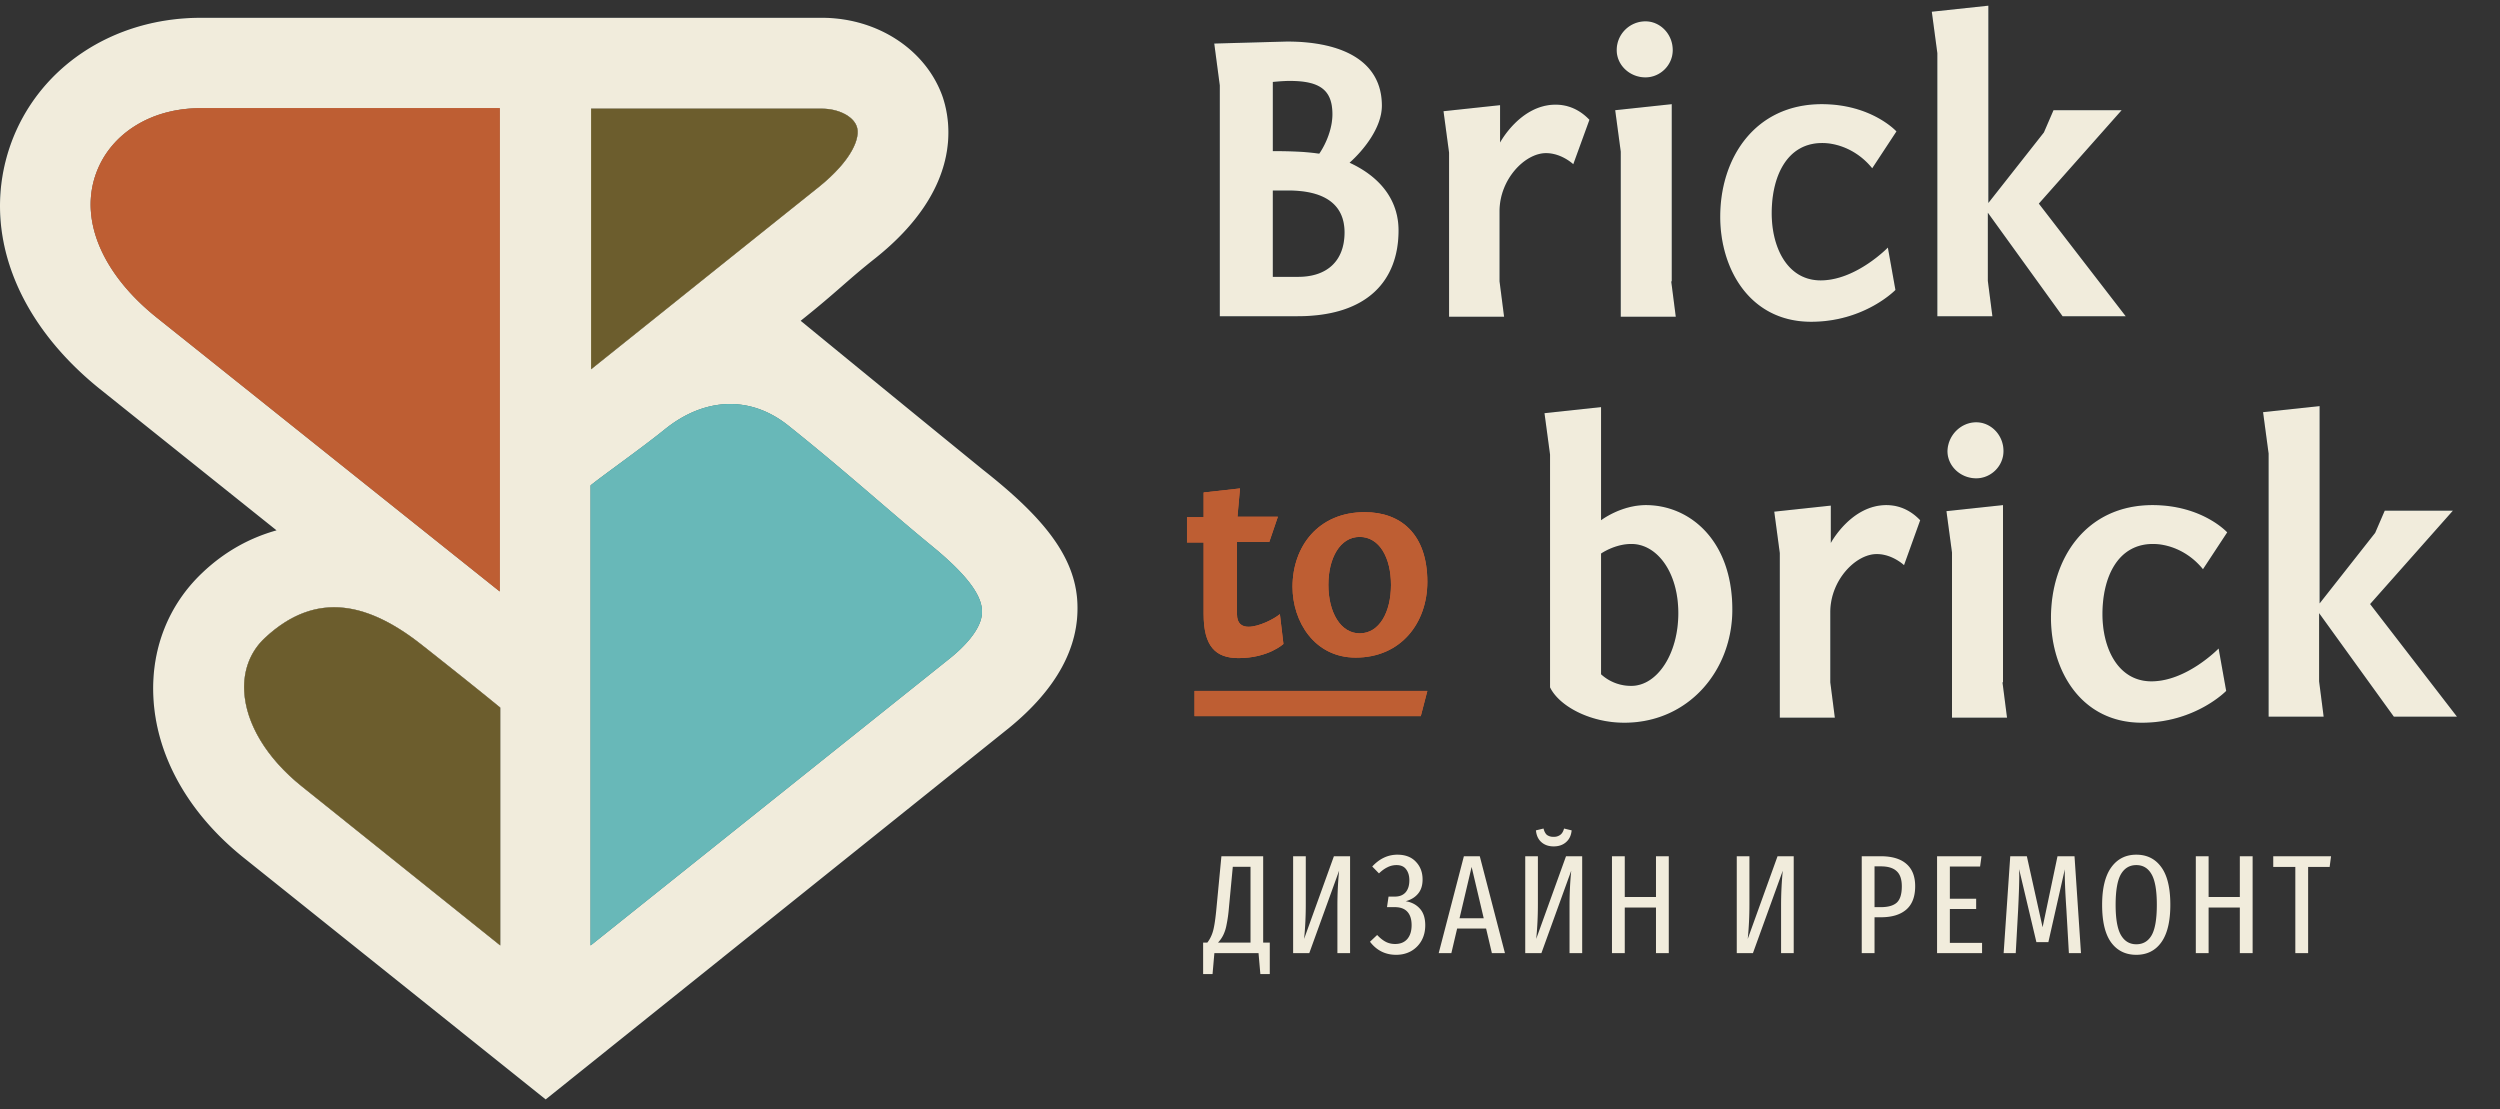 <svg width="160" height="71" fill="none" xmlns="http://www.w3.org/2000/svg"><rect width="100%" height="100%" fill="#333333" stroke="none"/><path d="M68.954 38.595c-.13-3.102-2.392-5.655-6.044-8.532a4540.894 4540.894 0 01-11.666-9.533c2.391-1.907 2.94-2.553 4.783-4.008 5.59-4.46 4.847-8.725 4.298-10.341-1.067-3.006-4.17-5.042-7.724-5.042H12.85C7.195 1.14 2.412 4.34.667 9.283c-1.875 5.365.258 11.214 5.72 15.61l11.31 9.049c-1.615.452-3.263 1.292-4.782 2.747-2.133 2.036-3.232 4.815-3.103 7.853.162 3.813 2.23 7.53 5.85 10.406l19.261 15.416 29.668-23.786c3.005-2.456 4.492-5.139 4.363-7.983zM37.832 6.956H52.6c1.066 0 2.004.485 2.23 1.131.258.68-.259 2.133-2.424 3.879-3.975 3.167-10.245 8.208-14.575 11.666V6.956zM10.006 20.304c-3.458-2.78-4.912-6.205-3.878-9.146.905-2.586 3.523-4.234 6.69-4.234h19.164v30.928C25.616 32.778 14.5 23.891 10.006 20.304zm9.308 30.023c-2.262-1.81-3.588-4.04-3.684-6.108-.065-1.325.387-2.521 1.325-3.394 3.328-3.102 6.722-2.23 10.212.582 1.196.937 3.587 2.844 4.848 3.878v15.222l-12.701-10.18zm41.334-8.08l-22.849 18.26V31.065c.84-.678 3.232-2.359 4.751-3.587 2.52-2.036 5.462-2.198 7.918-.226 3.684 2.94 6.367 5.397 9.21 7.724 2.004 1.648 3.135 3.005 3.168 4.104.064 1.196-1.325 2.489-2.198 3.167zM82.365 2.658c3.62 0 6.076 1.293 6.076 4.105 0 1.422-1.195 2.876-2.068 3.651 2.036.938 3.135 2.457 3.135 4.331 0 3.167-1.94 5.494-6.464 5.494h-4.977V5.469l-.355-2.682 4.653-.129zm-.904 7.013c2.036 0 2.65.13 2.973.162.42-.614.84-1.584.84-2.521 0-1.584-.84-2.133-2.747-2.133-.323 0-.678.032-1.066.065V9.67zm0 8.047h1.615c1.907 0 2.974-1.066 2.974-2.844 0-1.583-1.002-2.682-3.62-2.682h-.97v5.526zm19.229-7.207s-.744-.71-1.745-.71c-1.358 0-2.974 1.68-2.974 3.716v4.492l.291 2.262H92.74V9.768l-.356-2.65 3.62-.388v2.392s1.292-2.424 3.554-2.424c.808 0 1.552.323 2.166.97l-1.034 2.843zm6.269 7.499l.291 2.261h-3.522V9.703l-.356-2.65 3.62-.387v11.343h-.033zm-1.648-16.645c.937 0 1.745.808 1.745 1.843 0 .97-.808 1.745-1.745 1.745-1.002 0-1.842-.776-1.842-1.745 0-1.035.84-1.843 1.842-1.843zm14.511 9.405c-.97-1.196-2.263-1.616-3.2-1.616-2.262 0-3.232 2.133-3.232 4.492 0 2.198 1.002 4.298 3.135 4.298 2.262 0 4.298-2.1 4.298-2.1l.485 2.714s-1.971 2.036-5.397 2.036c-3.91 0-5.817-3.36-5.817-6.722 0-3.813 2.262-7.206 6.496-7.206 3.199 0 4.783 1.745 4.783 1.745l-1.551 2.359zm7.4 2.262l3.588-4.557.614-1.422h4.362l-5.3 5.979 5.559 7.207h-4.04l-4.783-6.625v4.363l.291 2.262h-3.523V3.4l-.355-2.65 3.62-.387v12.668h-.033zm-24.755 13.024v7.24s1.26-.97 2.876-.97c2.78 0 5.527 2.23 5.527 6.69 0 3.91-2.812 7.239-6.916 7.239-2.198 0-4.17-1.067-4.751-2.263V29.094l-.356-2.65 3.62-.388zm0 17.096a2.826 2.826 0 001.939.743c1.648 0 3.006-2.036 3.006-4.653 0-2.618-1.358-4.428-3.006-4.428-1.066 0-1.939.614-1.939.614v7.724zm19.391-6.98s-.744-.711-1.746-.711c-1.357 0-2.973 1.68-2.973 3.716v4.492l.291 2.262h-3.523V35.396l-.355-2.65 3.62-.388v2.392s1.292-2.424 3.555-2.424c.807 0 1.551.323 2.165.97l-1.034 2.876zm6.301 7.498l.291 2.261h-3.522V35.364l-.356-2.65 3.62-.388v11.343h-.033zm-1.68-16.644c.937 0 1.745.808 1.745 1.842 0 .97-.808 1.745-1.745 1.745-1.002 0-1.842-.776-1.842-1.745.032-1.034.872-1.842 1.842-1.842zm14.511 9.404c-.97-1.196-2.263-1.616-3.2-1.616-2.262 0-3.232 2.133-3.232 4.492 0 2.198 1.002 4.299 3.135 4.299 2.262 0 4.298-2.101 4.298-2.101l.485 2.715s-1.971 2.036-5.397 2.036c-3.91 0-5.817-3.361-5.817-6.723 0-3.813 2.262-7.206 6.496-7.206 3.199 0 4.783 1.745 4.783 1.745l-1.551 2.359zm7.433 2.23l3.587-4.557.614-1.422h4.363l-5.3 5.979 5.559 7.207h-4.04l-4.783-6.625v4.363l.291 2.262h-3.523V29.029l-.355-2.65 3.619-.388V38.66h-.032z" fill="#0D2839"/><path d="M79.198 33.07h2.586l-.55 1.615h-2.068v4.621c0 .614.323.808.743.808.647 0 1.616-.484 2.004-.808l.226 1.907s-.97.905-2.876.905c-1.487 0-2.23-.776-2.23-2.812v-4.589h-1.066v-1.616h1.066v-1.583l2.327-.259-.162 1.81zm7.563 9.016c-2.65 0-4.04-2.327-4.04-4.525 0-2.585 1.648-4.783 4.622-4.783 2.294 0 4.007 1.39 4.007 4.46 0 2.618-1.68 4.848-4.589 4.848zm.259-1.551c1.26 0 2.003-1.358 2.003-3.103s-.743-3.07-2.003-3.07c-1.26 0-2.004 1.357-2.004 3.07 0 1.745.775 3.103 2.004 3.103zm4.33 3.683l-.42 1.616H76.45v-1.616h14.9z" fill="#DA5F2F"/><path d="M37.832 6.956H52.6c1.066 0 2.004.485 2.23 1.131.258.68-.259 2.133-2.424 3.879-3.975 3.167-10.245 8.208-14.575 11.666V6.956z" fill="#EDDCAE"/><path d="M10.007 20.304c-3.459-2.78-4.913-6.205-3.879-9.146.905-2.586 3.523-4.234 6.69-4.234h19.164v30.928C25.616 32.778 14.5 23.891 10.007 20.304z" fill="#DA5F2F"/><path d="M19.314 50.327c-2.262-1.81-3.588-4.04-3.684-6.108-.065-1.325.387-2.521 1.324-3.394 3.33-3.102 6.723-2.23 10.213.582 1.196.937 3.587 2.844 4.847 3.878v15.222l-12.7-10.18z" fill="#EDDCAE"/><path d="M60.648 42.247l-22.849 18.26V31.065c.84-.678 3.232-2.359 4.75-3.587 2.522-2.036 5.463-2.198 7.919-.226 3.684 2.94 6.366 5.397 9.21 7.724 2.004 1.648 3.135 3.005 3.167 4.104.065 1.196-1.325 2.489-2.197 3.167z" fill="#0EBAB9"/><path d="M81.266 60.325v2.016h-.603L80.546 61H77.72l-.117 1.341H77v-2.016h.27c.174-.228.3-.492.378-.792.078-.3.147-.777.207-1.431l.315-3.303h2.673v5.526h.423zm-1.233-4.851h-1.134l-.252 2.664a8.71 8.71 0 01-.153 1.071 2.495 2.495 0 01-.207.639 1.967 1.967 0 01-.333.477h2.079v-4.851zM86.404 61h-.81v-3.051c0-.75.036-1.491.108-2.223L83.794 61H82.76v-6.201h.81v3.06c0 .78-.036 1.524-.108 2.232l1.908-5.292h1.035V61zm2.949.108c-.69 0-1.248-.279-1.674-.837l.459-.432c.18.192.36.336.54.432.18.096.384.144.612.144.33 0 .588-.105.774-.315.186-.216.279-.513.279-.891 0-.372-.09-.657-.27-.855-.18-.198-.45-.297-.81-.297h-.495l.099-.675h.405c.294 0 .522-.09.684-.27.162-.186.243-.444.243-.774 0-.288-.07-.522-.207-.702-.132-.18-.336-.27-.612-.27a1.27 1.27 0 00-.576.135c-.18.084-.363.216-.55.396l-.431-.441c.468-.504 1.005-.756 1.61-.756.505 0 .898.15 1.18.45.288.3.432.678.432 1.134 0 .378-.096.681-.288.909-.186.228-.45.39-.792.486.378.06.68.219.909.477.228.252.342.606.342 1.062 0 .372-.081.702-.243.99a1.774 1.774 0 01-.666.666c-.282.156-.6.234-.954.234zM95.48 61l-.37-1.575h-1.853L92.887 61h-.81l1.612-6.201h1.017L96.316 61h-.836zm-2.07-2.232h1.548l-.774-3.285-.774 3.285zM101.26 61h-.81v-3.051c0-.75.036-1.491.108-2.223L98.65 61h-1.035v-6.201h.81v3.06c0 .78-.035 1.524-.108 2.232l1.908-5.292h1.035V61zm-1.827-6.831c-.318 0-.579-.09-.783-.27-.204-.18-.32-.432-.35-.756l.486-.117c.047.192.123.33.224.414a.706.706 0 00.423.117.67.67 0 00.423-.126c.115-.084.195-.219.243-.405l.486.117c-.03.324-.15.576-.36.756-.204.18-.468.27-.791.27zm6.55 6.831v-2.916h-1.998V61h-.819v-6.201h.819v2.61h1.998v-2.61h.819V61h-.819zm8.816 0h-.81v-3.051c0-.75.036-1.491.108-2.223L112.188 61h-1.035v-6.201h.81v3.06c0 .78-.036 1.524-.108 2.232l1.908-5.292h1.035V61zm5.558-6.201c.726 0 1.275.162 1.647.486.378.324.567.801.567 1.431 0 .672-.192 1.173-.576 1.503-.378.324-.918.486-1.62.486h-.405V61h-.819v-6.201h1.206zm.018 3.258c.462 0 .801-.096 1.017-.288.216-.198.324-.546.324-1.044 0-.45-.111-.774-.333-.972-.216-.204-.552-.306-1.008-.306h-.405v2.61h.405zm6.441-3.258l-.09.657h-1.935v2.061h1.683v.657h-1.683v2.169h2.061V61h-2.88v-6.201h2.844zM133.183 61h-.774l-.162-2.817c-.078-1.164-.111-2.013-.099-2.547l-1.053 4.662h-.765l-1.107-4.671.009.414c0 .468-.024 1.2-.072 2.196L129.007 61h-.774l.423-6.201h1.062l1.008 4.545.954-4.545h1.089l.414 6.201zm3.54-6.3c.684 0 1.218.267 1.602.801.384.528.576 1.329.576 2.403 0 1.062-.192 1.863-.576 2.403-.384.534-.918.801-1.602.801s-1.221-.264-1.611-.792c-.384-.528-.576-1.329-.576-2.403 0-1.062.195-1.863.585-2.403.39-.54.924-.81 1.602-.81zm0 .666c-.432 0-.762.198-.99.594-.222.396-.333 1.047-.333 1.953 0 .9.114 1.545.342 1.935.228.39.555.585.981.585.432 0 .759-.192.981-.576.222-.39.333-1.041.333-1.953 0-.906-.111-1.554-.333-1.944-.222-.396-.549-.594-.981-.594zM143.349 61v-2.916h-1.998V61h-.819v-6.201h.819v2.61h1.998v-2.61h.819V61h-.819zm5.838-6.201l-.09.684h-1.377V61h-.819v-5.517h-1.413v-.684h3.699zM68.954 38.595c-.13-3.102-2.392-5.655-6.044-8.532a4540.894 4540.894 0 01-11.666-9.533c2.391-1.907 2.94-2.553 4.783-4.008 5.59-4.46 4.847-8.725 4.298-10.341-1.067-3.006-4.17-5.042-7.724-5.042H12.85C7.195 1.14 2.412 4.34.667 9.283c-1.875 5.365.258 11.214 5.72 15.61l11.31 9.049c-1.615.452-3.263 1.292-4.782 2.747-2.133 2.036-3.232 4.815-3.103 7.853.162 3.813 2.23 7.53 5.85 10.406l19.261 15.416 29.668-23.786c3.005-2.456 4.492-5.139 4.363-7.983zM37.832 6.956H52.6c1.066 0 2.004.485 2.23 1.131.258.68-.259 2.133-2.424 3.879-3.975 3.167-10.245 8.208-14.575 11.666V6.956zM10.006 20.304c-3.458-2.78-4.912-6.205-3.878-9.146.905-2.586 3.523-4.234 6.69-4.234h19.164v30.928C25.616 32.778 14.5 23.891 10.006 20.304zm9.308 30.023c-2.262-1.81-3.588-4.04-3.684-6.108-.065-1.325.387-2.521 1.325-3.394 3.328-3.102 6.722-2.23 10.212.582 1.196.937 3.587 2.844 4.848 3.878v15.222l-12.701-10.18zm41.334-8.08l-22.849 18.26V31.065c.84-.678 3.232-2.359 4.751-3.587 2.52-2.036 5.462-2.198 7.918-.226 3.684 2.94 6.367 5.397 9.21 7.724 2.004 1.648 3.135 3.005 3.168 4.104.064 1.196-1.325 2.489-2.198 3.167zM82.365 2.658c3.62 0 6.076 1.293 6.076 4.105 0 1.422-1.195 2.876-2.068 3.651 2.036.938 3.135 2.457 3.135 4.331 0 3.167-1.94 5.494-6.464 5.494h-4.977V5.469l-.355-2.682 4.653-.129zm-.904 7.013c2.036 0 2.65.13 2.973.162.42-.614.84-1.584.84-2.521 0-1.584-.84-2.133-2.747-2.133-.323 0-.678.032-1.066.065V9.67zm0 8.047h1.615c1.907 0 2.974-1.066 2.974-2.844 0-1.583-1.002-2.682-3.62-2.682h-.97v5.526zm19.229-7.207s-.744-.71-1.745-.71c-1.358 0-2.974 1.68-2.974 3.716v4.492l.291 2.262H92.74V9.768l-.356-2.65 3.62-.388v2.392s1.292-2.424 3.554-2.424c.808 0 1.552.323 2.166.97l-1.034 2.843zm6.269 7.499l.291 2.261h-3.522V9.703l-.356-2.65 3.62-.387v11.343h-.033zm-1.648-16.645c.937 0 1.745.808 1.745 1.843 0 .97-.808 1.745-1.745 1.745-1.002 0-1.842-.776-1.842-1.745 0-1.035.84-1.843 1.842-1.843zm14.511 9.405c-.97-1.196-2.263-1.616-3.2-1.616-2.262 0-3.232 2.133-3.232 4.492 0 2.198 1.002 4.298 3.135 4.298 2.262 0 4.298-2.1 4.298-2.1l.485 2.714s-1.971 2.036-5.397 2.036c-3.91 0-5.817-3.36-5.817-6.722 0-3.813 2.262-7.206 6.496-7.206 3.199 0 4.783 1.745 4.783 1.745l-1.551 2.359zm7.4 2.262l3.588-4.557.614-1.422h4.362l-5.3 5.979 5.559 7.207h-4.04l-4.783-6.625v4.363l.291 2.262h-3.523V3.4l-.355-2.65 3.62-.387v12.668h-.033zm-24.755 13.024v7.24s1.26-.97 2.876-.97c2.78 0 5.527 2.23 5.527 6.69 0 3.91-2.812 7.239-6.916 7.239-2.198 0-4.17-1.067-4.751-2.263V29.094l-.356-2.65 3.62-.388zm0 17.096a2.826 2.826 0 001.939.743c1.648 0 3.006-2.036 3.006-4.653 0-2.618-1.358-4.428-3.006-4.428-1.066 0-1.939.614-1.939.614v7.724zm19.391-6.98s-.744-.711-1.746-.711c-1.357 0-2.973 1.68-2.973 3.716v4.492l.291 2.262h-3.523V35.396l-.355-2.65 3.62-.388v2.392s1.292-2.424 3.555-2.424c.807 0 1.551.323 2.165.97l-1.034 2.876zm6.301 7.498l.291 2.261h-3.522V35.364l-.356-2.65 3.62-.388v11.343h-.033zm-1.68-16.644c.937 0 1.745.808 1.745 1.842 0 .97-.808 1.745-1.745 1.745-1.002 0-1.842-.776-1.842-1.745.032-1.034.872-1.842 1.842-1.842zm14.511 9.404c-.97-1.196-2.263-1.616-3.2-1.616-2.262 0-3.232 2.133-3.232 4.492 0 2.198 1.002 4.299 3.135 4.299 2.262 0 4.298-2.101 4.298-2.101l.485 2.715s-1.971 2.036-5.397 2.036c-3.91 0-5.817-3.361-5.817-6.723 0-3.813 2.262-7.206 6.496-7.206 3.199 0 4.783 1.745 4.783 1.745l-1.551 2.359zm7.433 2.23l3.587-4.557.614-1.422h4.363l-5.3 5.979 5.559 7.207h-4.04l-4.783-6.625v4.363l.291 2.262h-3.523V29.029l-.355-2.65 3.619-.388V38.66h-.032z" fill="#F1ECDC"/><path d="M79.198 33.07h2.586l-.55 1.615h-2.068v4.621c0 .614.323.808.743.808.647 0 1.616-.484 2.004-.808l.226 1.907s-.97.905-2.876.905c-1.487 0-2.23-.776-2.23-2.812v-4.589h-1.066v-1.616h1.066v-1.583l2.327-.259-.162 1.81zm7.563 9.016c-2.65 0-4.04-2.327-4.04-4.525 0-2.585 1.648-4.783 4.622-4.783 2.294 0 4.007 1.39 4.007 4.46 0 2.618-1.68 4.848-4.589 4.848zm.259-1.551c1.26 0 2.003-1.358 2.003-3.103s-.743-3.07-2.003-3.07c-1.26 0-2.004 1.357-2.004 3.07 0 1.745.775 3.103 2.004 3.103zm4.33 3.683l-.42 1.616H76.45v-1.616h14.9z" fill="#BE5E33"/><path d="M37.832 6.956H52.6c1.066 0 2.004.485 2.23 1.131.258.68-.259 2.133-2.424 3.879-3.975 3.167-10.245 8.208-14.575 11.666V6.956z" fill="#6C5D2D"/><path d="M10.007 20.304c-3.459-2.78-4.913-6.205-3.879-9.146.905-2.586 3.523-4.234 6.69-4.234h19.164v30.928C25.616 32.778 14.5 23.891 10.007 20.304z" fill="#BE5E33"/><path d="M19.314 50.327c-2.262-1.81-3.588-4.04-3.684-6.108-.065-1.325.387-2.521 1.324-3.394 3.33-3.102 6.723-2.23 10.213.582 1.196.937 3.587 2.844 4.847 3.878v15.222l-12.7-10.18z" fill="#6C5D2D"/><path d="M60.648 42.247l-22.849 18.26V31.065c.84-.678 3.232-2.359 4.75-3.587 2.522-2.036 5.463-2.198 7.919-.226 3.684 2.94 6.366 5.397 9.21 7.724 2.004 1.648 3.135 3.005 3.167 4.104.065 1.196-1.325 2.489-2.197 3.167z" fill="#68B8B8"/></svg>